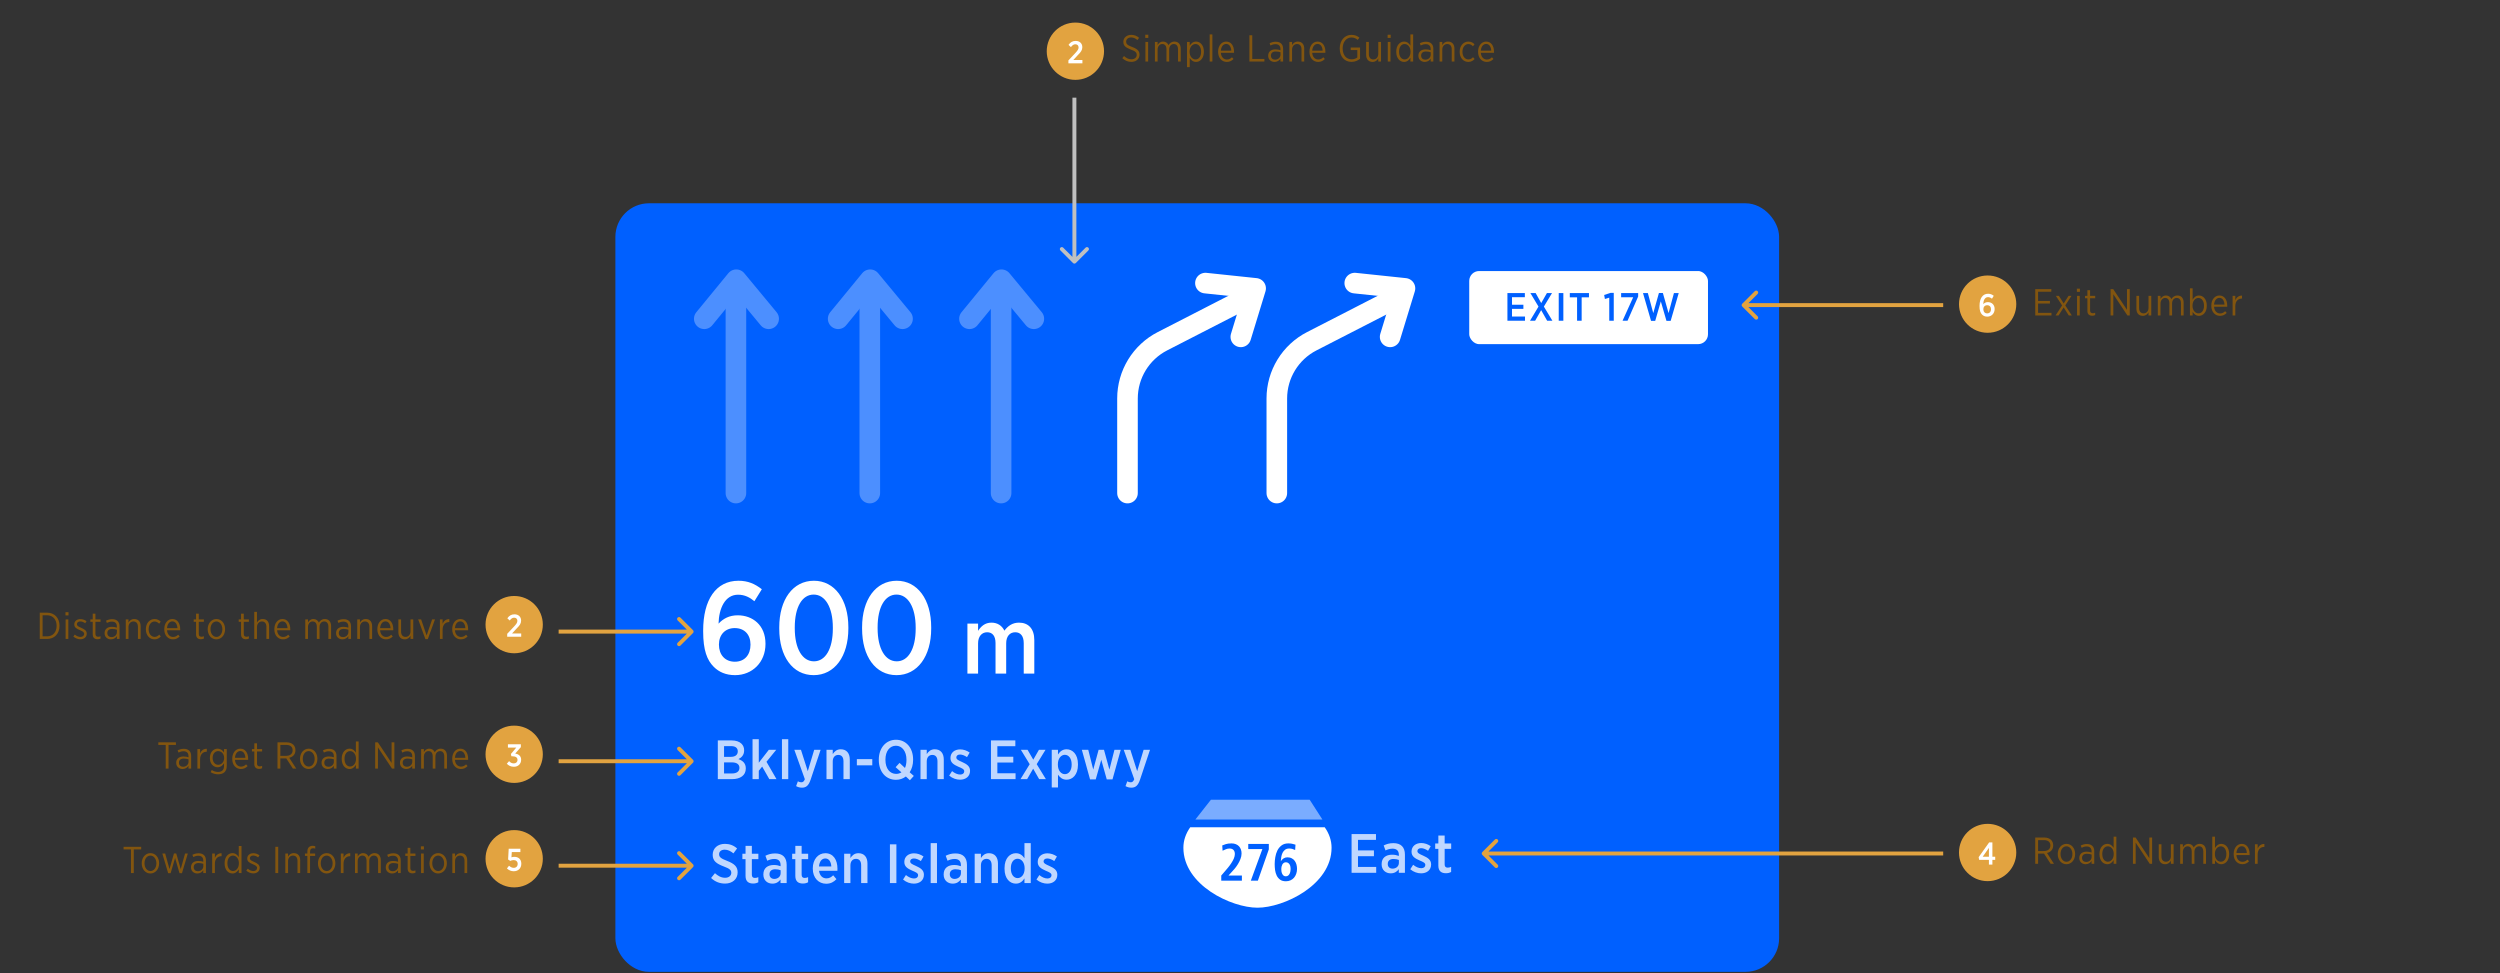 <svg width="971" height="378" viewBox="0 0 971 378" fill="none" xmlns="http://www.w3.org/2000/svg">
<rect x="0" y="0" width="971" height="378" fill="#333333" stroke="none"/>
<rect x="240.167" y="80.106" width="449.688" height="296.211" rx="11.895" fill="#0060FF" stroke="#0060FF" stroke-width="2.302"/>
<rect x="569.501" y="104.12" width="95.031" height="30.695" rx="4.988" fill="white" stroke="#0060FF" stroke-width="2.302"/>
<path d="M585.483 124.573H592.313V122.946H587.263V119.969H591.683V118.357H587.263V115.441H592.251V113.83H585.483V124.573ZM600.821 113.83L598.611 117.713L596.447 113.83H594.405L597.552 119.079L594.252 124.573H596.247L598.58 120.46L600.913 124.573H602.954L599.639 119.079L602.801 113.83H600.821ZM605.41 124.573H607.205V113.83H605.41V124.573ZM612.536 124.573H614.316V115.487H617.155V113.83H609.712V115.487H612.536V124.573ZM625.034 124.573H626.783V113.753H625.54L623.054 114.566L623.345 116.132L625.034 115.61V124.573ZM630.2 124.573H632.134L636.262 115.165V113.83H629.648V115.457H634.329L630.2 124.573ZM641.271 124.634H642.882L645.062 117.053L647.256 124.634H648.883L652.014 113.83H650.157L648.07 121.626L645.86 113.799H644.325L642.13 121.626L640.028 113.83H638.14L641.271 124.634Z" fill="#0060FF"/>
<path d="M285.515 262.227C281.92 262.227 279.236 261.012 277.21 258.986C274.628 256.404 273.109 252.555 273.109 245.263V244.908C273.109 232.957 278.071 225.564 286.832 225.564C290.529 225.564 293.213 226.779 295.897 228.856L293.01 233.514C291.238 232.046 289.263 230.982 286.68 230.982C281.616 230.982 279.236 236.249 279.084 242.225C280.907 240.25 283.287 238.984 286.528 238.984C292.301 238.984 297.314 242.782 297.314 250.023V250.124C297.314 257.265 292.149 262.227 285.515 262.227ZM285.414 257.011C289.263 257.011 291.491 254.277 291.491 250.428V250.327C291.491 246.478 289.161 243.946 285.363 243.946C281.667 243.946 279.236 246.529 279.236 250.327V250.378C279.236 254.277 281.565 257.011 285.414 257.011ZM316.031 262.227C307.827 262.227 302.662 254.935 302.662 244.199V243.642C302.662 232.907 307.929 225.564 316.132 225.564C324.184 225.564 329.501 232.856 329.501 243.592V244.149C329.501 254.885 324.184 262.227 316.031 262.227ZM316.132 256.859C320.589 256.859 323.475 252.049 323.475 244.149V243.744C323.475 235.844 320.487 230.932 316.031 230.932C311.575 230.932 308.688 235.743 308.688 243.642V244.048C308.688 251.947 311.625 256.859 316.132 256.859ZM348.205 262.227C340.002 262.227 334.836 254.935 334.836 244.199V243.642C334.836 232.907 340.103 225.564 348.307 225.564C356.358 225.564 361.676 232.856 361.676 243.592V244.149C361.676 254.885 356.358 262.227 348.205 262.227ZM348.307 256.859C352.763 256.859 355.65 252.049 355.65 244.149V243.744C355.65 235.844 352.662 230.932 348.205 230.932C343.749 230.932 340.863 235.743 340.863 243.642V244.048C340.863 251.947 343.8 256.859 348.307 256.859ZM375.744 261.62V242.2H379.885V245.022C381.021 243.3 382.523 241.834 385.088 241.834C387.469 241.834 389.191 243.043 390.107 244.948C391.426 243.19 393.148 241.834 395.787 241.834C399.414 241.834 401.722 244.179 401.722 248.576V261.62H397.619V249.822C397.619 247.037 396.373 245.571 394.321 245.571C392.269 245.571 390.803 247.074 390.803 249.858V261.62H386.663V249.785C386.663 247 385.454 245.571 383.402 245.571C381.314 245.571 379.885 247.22 379.885 249.858V261.62H375.744Z" fill="white"/>
<path d="M437.917 191.509L437.917 154.774C437.917 145.401 443.16 136.815 451.499 132.534L483.688 116.008" stroke="white" stroke-width="8" stroke-linecap="round"/>
<path d="M468.187 109.954L487.688 112.008L481.932 130.837" stroke="white" stroke-width="8" stroke-linecap="round" stroke-linejoin="round"/>
<path d="M495.917 191.509L495.917 154.774C495.917 145.401 501.16 136.815 509.499 132.534L541.688 116.008" stroke="white" stroke-width="8" stroke-linecap="round"/>
<path d="M526.187 109.954L545.688 112.008L539.932 130.837" stroke="white" stroke-width="8" stroke-linecap="round" stroke-linejoin="round"/>
<path d="M337.831 191.51L337.831 115.01" stroke="#4C8FFF" stroke-width="8" stroke-linecap="round"/>
<path d="M325.541 123.808L337.978 108.649L350.541 123.808" stroke="#4C8FFF" stroke-width="8" stroke-linecap="round" stroke-linejoin="round"/>
<path d="M388.831 191.51L388.831 115.01" stroke="#4C8FFF" stroke-width="8" stroke-linecap="round"/>
<path d="M376.541 123.808L388.978 108.649L401.541 123.808" stroke="#4C8FFF" stroke-width="8" stroke-linecap="round" stroke-linejoin="round"/>
<path d="M285.831 191.51L285.831 115.01" stroke="#4C8FFF" stroke-width="8" stroke-linecap="round"/>
<path d="M273.541 123.808L285.978 108.649L298.541 123.808" stroke="#4C8FFF" stroke-width="8" stroke-linecap="round" stroke-linejoin="round"/>
<path opacity="0.75" d="M278.795 302.62V287.579H284.167C285.821 287.579 287.175 288.03 288.013 288.868C288.679 289.534 289.023 290.394 289.023 291.404V291.468C289.023 293.316 287.948 294.261 286.809 294.841C288.464 295.422 289.667 296.431 289.667 298.43V298.516C289.667 301.159 287.519 302.62 284.317 302.62H278.795ZM286.552 291.855V291.812C286.552 290.523 285.628 289.792 283.995 289.792H281.223V293.96H283.844C285.477 293.96 286.552 293.251 286.552 291.855ZM287.196 298.258V298.215C287.196 296.904 286.186 296.109 284.274 296.109H281.223V300.407H284.381C286.1 300.407 287.196 299.633 287.196 298.258ZM292.287 302.62V287.106H294.715V296.238L298.604 291.232H301.483L297.702 295.873L301.591 302.62H298.798L296.026 297.742L294.715 299.354V302.62H292.287ZM303.71 302.62V287.106H306.16V302.62H303.71ZM313.74 299.526L316.233 291.232H318.725L314.857 302.792C314.084 305.091 313.139 305.929 311.484 305.929C310.689 305.929 309.916 305.735 309.206 305.327L309.894 303.458C310.302 303.715 310.753 303.844 311.226 303.844C311.849 303.844 312.236 303.565 312.601 302.641L308.519 291.232H311.097L313.74 299.526ZM321.01 302.62V291.232H323.438V292.886C324.104 291.876 325.007 291.017 326.554 291.017C328.767 291.017 330.056 292.521 330.056 294.992V302.62H327.606V295.701C327.606 294.068 326.876 293.208 325.587 293.208C324.319 293.208 323.438 294.154 323.438 295.722V302.62H321.01ZM332.802 297.248V294.841H338.797V297.248H332.802ZM354.928 301.373L353.402 303.049L351.834 301.588C350.738 302.426 349.449 302.878 347.988 302.878C344.034 302.878 341.327 299.697 341.327 295.228V295.013C341.327 290.523 344.099 287.321 348.009 287.321C351.941 287.321 354.649 290.501 354.649 294.97V295.185C354.649 297.055 354.154 298.666 353.316 299.955L354.928 301.373ZM348.052 300.578C348.804 300.578 349.492 300.385 350.115 299.977L347.859 297.979L349.384 296.303L351.49 298.279C351.855 297.441 352.07 296.431 352.07 295.207V295.013C352.07 291.812 350.351 289.642 347.988 289.642C345.603 289.642 343.905 291.726 343.905 294.992V295.185C343.905 298.516 345.646 300.578 348.052 300.578ZM357.518 302.62V291.232H359.946V292.886C360.612 291.876 361.514 291.017 363.061 291.017C365.275 291.017 366.564 292.521 366.564 294.992V302.62H364.114V295.701C364.114 294.068 363.384 293.208 362.095 293.208C360.827 293.208 359.946 294.154 359.946 295.722V302.62H357.518ZM372.877 302.835C371.502 302.835 369.954 302.34 368.665 301.245L369.783 299.504C370.814 300.342 371.91 300.836 372.941 300.836C373.951 300.836 374.51 300.299 374.51 299.59V299.547C374.51 298.752 373.629 298.387 372.254 297.807C370.578 297.055 369.159 296.303 369.159 294.433V294.39C369.159 292.327 370.792 291.06 372.92 291.06C374.209 291.06 375.52 291.511 376.615 292.285L375.584 294.068C374.725 293.488 373.758 293.058 372.877 293.058C371.953 293.058 371.437 293.552 371.437 294.175V294.218C371.437 294.97 372.318 295.357 373.672 295.959C375.434 296.754 376.766 297.57 376.766 299.354V299.397C376.766 301.61 375.047 302.835 372.877 302.835ZM384.883 302.62V287.579H394.359V289.835H387.375V293.918H393.564V296.174H387.375V300.342H394.445V302.62H384.883ZM399.112 291.232L401.325 295.056L403.517 291.232H406.074L402.657 296.797L406.224 302.62H403.603L401.282 298.559L398.94 302.62H396.362L399.928 296.818L396.512 291.232H399.112ZM408.495 305.864V291.232H410.923V293.058C411.632 291.941 412.664 291.017 414.254 291.017C416.531 291.017 418.68 292.908 418.68 296.775V297.055C418.68 300.922 416.574 302.835 414.254 302.835C412.599 302.835 411.632 301.889 410.923 300.901V305.864H408.495ZM413.587 300.686C415.07 300.686 416.23 299.332 416.23 297.033V296.84C416.23 294.562 415.049 293.165 413.587 293.165C412.126 293.165 410.88 294.584 410.88 296.818V297.033C410.88 299.268 412.126 300.686 413.587 300.686ZM423.371 302.706L420.191 291.232H422.684L424.617 298.902L426.702 291.21H428.786L430.891 298.924L432.847 291.232H435.296L432.095 302.706H429.86L427.733 295.099L425.584 302.706H423.371ZM441.678 299.526L444.17 291.232H446.663L442.795 302.792C442.022 305.091 441.076 305.929 439.422 305.929C438.627 305.929 437.853 305.735 437.144 305.327L437.832 303.458C438.24 303.715 438.691 303.844 439.164 303.844C439.787 303.844 440.174 303.565 440.539 302.641L436.457 291.232H439.035L441.678 299.526Z" fill="white"/>
<path opacity="0.75" d="M281.622 343.182C284.437 343.182 286.5 341.485 286.5 338.842V338.799C286.5 336.607 285.21 335.447 282.417 334.373C279.86 333.406 279.301 332.804 279.301 331.773V331.751C279.301 330.741 280.118 330.011 281.493 330.011C282.696 330.011 283.835 330.591 284.867 331.451L286.285 329.538C284.909 328.313 283.341 327.755 281.558 327.755C278.743 327.755 276.809 329.495 276.809 331.966V332.009C276.809 334.416 278.27 335.447 281.128 336.543C283.513 337.402 284.029 338.047 284.029 338.992V339.014C284.029 340.11 283.105 340.926 281.644 340.926C280.032 340.926 278.807 340.153 277.69 339.143L276.186 341.012C277.819 342.559 279.667 343.182 281.622 343.182ZM292.511 343.161C293.349 343.161 293.951 342.989 294.531 342.667V340.69C294.101 340.883 293.671 340.991 293.22 340.991C292.447 340.991 292.017 340.625 292.017 339.744V333.685H294.552V331.601H292.017V328.528H289.567V331.601H288.343V333.685H289.567V340.217C289.567 342.452 290.857 343.161 292.511 343.161ZM299.994 343.204C301.477 343.204 302.487 342.538 303.153 341.592V342.989H305.538V335.92C305.538 334.48 305.151 333.363 304.399 332.611C303.647 331.859 302.53 331.472 301.047 331.472C299.5 331.472 298.383 331.837 297.287 332.374L297.996 334.308C298.748 333.964 299.629 333.621 300.725 333.621C302.272 333.621 303.175 334.394 303.175 335.941V336.435C302.401 336.156 301.627 335.963 300.575 335.963C298.168 335.963 296.492 337.166 296.492 339.594V339.723C296.492 341.936 298.104 343.204 299.994 343.204ZM300.725 341.377C299.629 341.356 298.877 340.711 298.877 339.594V339.53C298.877 338.326 299.694 337.617 301.09 337.617C301.928 337.617 302.616 337.768 303.196 338.004V339.164C303.196 340.453 302.122 341.377 300.725 341.377ZM311.849 343.161C312.687 343.161 313.288 342.989 313.868 342.667V340.69C313.439 340.883 313.009 340.991 312.558 340.991C311.784 340.991 311.354 340.625 311.354 339.744V333.685H313.89V331.601H311.354V328.528H308.905V331.601H307.68V333.685H308.905V340.217C308.905 342.452 310.194 343.161 311.849 343.161ZM320.886 343.247C322.605 343.247 323.851 342.559 324.883 341.463L323.615 339.959C322.863 340.711 322.089 341.163 320.994 341.163C319.511 341.163 318.351 340.131 318.114 338.219H325.248C325.269 337.875 325.269 337.531 325.269 337.381C325.269 333.943 323.636 331.386 320.542 331.386C317.728 331.386 315.686 333.836 315.686 337.252V337.402C315.686 340.991 317.964 343.247 320.886 343.247ZM318.093 336.543C318.265 334.588 319.189 333.427 320.542 333.427C321.982 333.427 322.777 334.716 322.884 336.543H318.093ZM327.875 342.989H330.303V336.092C330.303 334.523 331.184 333.578 332.451 333.578C333.741 333.578 334.471 334.437 334.471 336.07V342.989H336.921V335.361C336.921 332.89 335.631 331.386 333.418 331.386C331.871 331.386 330.969 332.246 330.303 333.255V331.601H327.875V342.989ZM345.647 342.989H348.161V327.948H345.647V342.989ZM354.954 343.204C357.124 343.204 358.843 341.979 358.843 339.766V339.723C358.843 337.94 357.511 337.123 355.749 336.328C354.395 335.726 353.514 335.34 353.514 334.588V334.545C353.514 333.921 354.03 333.427 354.954 333.427C355.835 333.427 356.802 333.857 357.661 334.437L358.693 332.654C357.597 331.88 356.286 331.429 354.997 331.429C352.87 331.429 351.237 332.697 351.237 334.759V334.802C351.237 336.672 352.655 337.424 354.331 338.176C355.706 338.756 356.587 339.121 356.587 339.916V339.959C356.587 340.668 356.028 341.206 355.019 341.206C353.987 341.206 352.891 340.711 351.86 339.873L350.743 341.614C352.032 342.71 353.579 343.204 354.954 343.204ZM361.474 342.989H363.924V327.475H361.474V342.989ZM370.021 343.204C371.504 343.204 372.514 342.538 373.18 341.592V342.989H375.565V335.92C375.565 334.48 375.178 333.363 374.426 332.611C373.674 331.859 372.557 331.472 371.074 331.472C369.527 331.472 368.41 331.837 367.314 332.374L368.023 334.308C368.775 333.964 369.656 333.621 370.752 333.621C372.299 333.621 373.202 334.394 373.202 335.941V336.435C372.428 336.156 371.654 335.963 370.602 335.963C368.195 335.963 366.519 337.166 366.519 339.594V339.723C366.519 341.936 368.131 343.204 370.021 343.204ZM370.752 341.377C369.656 341.356 368.904 340.711 368.904 339.594V339.53C368.904 338.326 369.721 337.617 371.117 337.617C371.955 337.617 372.643 337.768 373.223 338.004V339.164C373.223 340.453 372.149 341.377 370.752 341.377ZM378.564 342.989H380.992V336.092C380.992 334.523 381.873 333.578 383.141 333.578C384.43 333.578 385.161 334.437 385.161 336.07V342.989H387.61V335.361C387.61 332.89 386.321 331.386 384.108 331.386C382.561 331.386 381.658 332.246 380.992 333.255V331.601H378.564V342.989ZM394.568 343.204C396.201 343.204 397.21 342.258 397.898 341.163V342.989H400.347V327.475H397.898V333.341C397.232 332.331 396.222 331.386 394.568 331.386C392.268 331.386 390.163 333.32 390.163 337.145V337.445C390.163 341.313 392.268 343.204 394.568 343.204ZM395.234 341.055C393.773 341.055 392.612 339.658 392.612 337.381V337.187C392.612 334.888 393.751 333.535 395.234 333.535C396.716 333.535 397.962 334.953 397.962 337.187V337.402C397.962 339.637 396.716 341.055 395.234 341.055ZM406.771 343.204C408.941 343.204 410.66 341.979 410.66 339.766V339.723C410.66 337.94 409.328 337.123 407.566 336.328C406.212 335.726 405.331 335.34 405.331 334.588V334.545C405.331 333.921 405.847 333.427 406.771 333.427C407.652 333.427 408.619 333.857 409.478 334.437L410.509 332.654C409.414 331.88 408.103 331.429 406.814 331.429C404.686 331.429 403.053 332.697 403.053 334.759V334.802C403.053 336.672 404.472 337.424 406.148 338.176C407.523 338.756 408.404 339.121 408.404 339.916V339.959C408.404 340.668 407.845 341.206 406.835 341.206C405.804 341.206 404.708 340.711 403.677 339.873L402.559 341.614C403.848 342.71 405.395 343.204 406.771 343.204Z" fill="white"/>
<path opacity="0.75" d="M524.953 338.991H534.515V336.714H527.446V332.545H533.634V330.289H527.446V326.207H534.429V323.951H524.953V338.991ZM540.128 339.206C541.61 339.206 542.62 338.54 543.286 337.595V338.991H545.671V331.922C545.671 330.483 545.284 329.365 544.532 328.613C543.78 327.861 542.663 327.474 541.181 327.474C539.633 327.474 538.516 327.84 537.42 328.377L538.129 330.311C538.881 329.967 539.762 329.623 540.858 329.623C542.405 329.623 543.308 330.397 543.308 331.944V332.438C542.534 332.159 541.761 331.965 540.708 331.965C538.301 331.965 536.625 333.168 536.625 335.596V335.725C536.625 337.938 538.237 339.206 540.128 339.206ZM540.858 337.38C539.762 337.358 539.01 336.714 539.01 335.596V335.532C539.01 334.329 539.827 333.62 541.223 333.62C542.061 333.62 542.749 333.77 543.329 334.006V335.167C543.329 336.456 542.255 337.38 540.858 337.38ZM551.958 339.206C554.128 339.206 555.847 337.981 555.847 335.768V335.725C555.847 333.942 554.515 333.125 552.753 332.33C551.399 331.729 550.518 331.342 550.518 330.59V330.547C550.518 329.924 551.034 329.43 551.958 329.43C552.839 329.43 553.806 329.859 554.665 330.44L555.696 328.656C554.601 327.883 553.29 327.431 552.001 327.431C549.874 327.431 548.241 328.699 548.241 330.762V330.805C548.241 332.674 549.659 333.426 551.335 334.178C552.71 334.758 553.591 335.124 553.591 335.919V335.962C553.591 336.671 553.032 337.208 552.022 337.208C550.991 337.208 549.895 336.714 548.864 335.876L547.746 337.616C549.036 338.712 550.583 339.206 551.958 339.206ZM561.598 339.163C562.436 339.163 563.038 338.991 563.618 338.669V336.692C563.188 336.886 562.758 336.993 562.307 336.993C561.534 336.993 561.104 336.628 561.104 335.747V329.688H563.639V327.603H561.104V324.531H558.654V327.603H557.43V329.688H558.654V336.22C558.654 338.454 559.944 339.163 561.598 339.163Z" fill="white"/>
<path fill-rule="evenodd" clip-rule="evenodd" d="M462.285 321.308C460.579 323.725 459.627 326.417 459.627 329.256C459.627 343.782 478.264 352.552 488.404 352.552C498.545 352.552 517.181 343.782 517.181 329.256C517.181 326.417 516.229 323.725 514.524 321.308H462.285Z" fill="white"/>
<path d="M470.316 310.62L464.286 318.294H513.618L508.685 310.62H470.316Z" fill="white" fill-opacity="0.48"/>
<path d="M474.336 342.049V340.061L475.64 338.543C476.053 338.058 476.495 337.538 476.965 336.983C477.435 336.412 477.863 335.828 478.248 335.23C478.647 334.631 478.974 334.032 479.231 333.434C479.487 332.821 479.616 332.244 479.616 331.702C479.616 331.018 479.438 330.491 479.081 330.12C478.725 329.75 478.219 329.565 477.563 329.565C477.079 329.565 476.623 329.65 476.195 329.821C475.768 329.978 475.319 330.177 474.849 330.42L474.72 328.368C475.091 328.211 475.561 328.04 476.131 327.854C476.701 327.669 477.435 327.577 478.333 327.577C478.96 327.577 479.516 327.676 480 327.876C480.485 328.075 480.891 328.346 481.219 328.688C481.547 329.03 481.796 329.443 481.967 329.928C482.138 330.398 482.224 330.911 482.224 331.467C482.224 332.194 482.081 332.914 481.796 333.626C481.525 334.339 481.198 335.002 480.813 335.614C480.442 336.227 480.057 336.776 479.658 337.26C479.259 337.731 478.939 338.094 478.696 338.351L477.136 340.061H482.352V342.049H474.336ZM485.822 342.049L490.311 329.778H484.817V327.79H492.812V329.885L488.558 342.049H485.822ZM497.993 339.355C498.121 339.64 498.299 339.883 498.527 340.082C498.755 340.267 499.047 340.36 499.404 340.36C499.76 340.36 500.059 340.267 500.301 340.082C500.544 339.897 500.736 339.662 500.879 339.377C501.021 339.092 501.121 338.785 501.178 338.458C501.249 338.116 501.285 337.802 501.285 337.517C501.285 337.218 501.256 336.918 501.199 336.619C501.142 336.306 501.043 336.028 500.9 335.785C500.758 335.529 500.565 335.322 500.323 335.165C500.095 334.994 499.803 334.909 499.446 334.909C499.104 334.909 498.819 334.994 498.591 335.165C498.363 335.336 498.178 335.55 498.035 335.807C497.907 336.063 497.807 336.348 497.736 336.662C497.679 336.961 497.651 337.246 497.651 337.517C497.651 337.802 497.672 338.108 497.715 338.436C497.772 338.764 497.864 339.07 497.993 339.355ZM503.038 330.142C502.653 329.957 502.275 329.814 501.905 329.714C501.534 329.615 501.142 329.565 500.729 329.565C500.073 329.565 499.539 329.721 499.126 330.035C498.712 330.348 498.385 330.748 498.142 331.232C497.914 331.717 497.75 332.251 497.651 332.835C497.551 333.42 497.487 333.983 497.458 334.524C497.729 334.068 498.085 333.698 498.527 333.413C498.983 333.127 499.482 332.985 500.024 332.985C500.679 332.985 501.242 333.113 501.712 333.37C502.197 333.612 502.589 333.947 502.888 334.374C503.187 334.788 503.408 335.265 503.551 335.807C503.693 336.348 503.765 336.904 503.765 337.474C503.765 338.173 503.658 338.814 503.444 339.398C503.244 339.982 502.959 340.488 502.589 340.916C502.218 341.343 501.762 341.678 501.221 341.921C500.693 342.163 500.102 342.284 499.446 342.284C498.52 342.284 497.772 342.077 497.202 341.664C496.632 341.251 496.19 340.724 495.876 340.082C495.563 339.427 495.349 338.707 495.235 337.923C495.135 337.125 495.085 336.355 495.085 335.614C495.085 334.774 495.164 333.883 495.321 332.942C495.477 331.987 495.748 331.118 496.133 330.334C496.532 329.536 497.074 328.881 497.758 328.368C498.442 327.84 499.318 327.577 500.387 327.577C500.872 327.577 501.342 327.619 501.798 327.705C502.254 327.79 502.71 327.911 503.166 328.068L503.038 330.142Z" fill="#0060FF"/>
<circle cx="417.678" cy="19.893" r="11.127" fill="#E2A340"/>
<path d="M414.967 24.603H420.406V23.314H416.858L418.589 21.447C419.829 20.207 420.37 19.495 420.37 18.329V18.304C420.37 16.831 419.301 15.885 417.791 15.885C416.551 15.885 415.716 16.438 415.016 17.432L415.949 18.292C416.527 17.555 416.981 17.199 417.668 17.199C418.393 17.199 418.921 17.641 418.921 18.427C418.921 19.114 418.54 19.642 417.595 20.662L414.967 23.461V24.603Z" fill="white"/>
<path d="M416.752 102.162C417.051 102.462 417.537 102.462 417.837 102.162L422.72 97.279C423.02 96.979 423.02 96.493 422.72 96.193C422.421 95.894 421.935 95.894 421.635 96.193L417.294 100.534L412.953 96.193C412.654 95.894 412.168 95.894 411.868 96.193C411.568 96.493 411.568 96.979 411.868 97.279L416.752 102.162ZM416.527 37.927L416.527 101.62L418.062 101.62L418.062 37.927L416.527 37.927Z" fill="#C0C0C0"/>
<path opacity="0.75" d="M439.438 24.037C438.111 24.037 436.988 23.585 435.895 22.593L436.58 21.762C437.455 22.564 438.286 23.031 439.453 23.031C440.677 23.031 441.508 22.302 441.508 21.325V21.296C441.508 20.465 441.086 19.911 439.234 19.255C437.12 18.467 436.303 17.694 436.303 16.265V16.236C436.303 14.705 437.572 13.539 439.365 13.539C440.531 13.539 441.508 13.889 442.427 14.691L441.771 15.551C441.013 14.88 440.196 14.545 439.321 14.545C438.155 14.545 437.397 15.259 437.397 16.134V16.163C437.397 17.053 437.849 17.563 439.773 18.263C441.858 19.036 442.587 19.867 442.587 21.223V21.252C442.587 22.885 441.261 24.037 439.438 24.037ZM444.821 14.735V13.495H446.002V14.735H444.821ZM444.879 23.891V16.295H445.929V23.891H444.879ZM448.564 23.891V16.295H449.614V17.505C450.037 16.776 450.649 16.149 451.743 16.149C452.749 16.149 453.478 16.703 453.842 17.534C454.309 16.79 454.994 16.149 456.175 16.149C457.648 16.149 458.595 17.169 458.595 18.934V23.891H457.546V19.211C457.546 17.811 456.948 17.097 455.898 17.097C454.907 17.097 454.105 17.898 454.105 19.255V23.891H453.055V19.196C453.055 17.811 452.457 17.097 451.407 17.097C450.401 17.097 449.614 17.986 449.614 19.269V23.891H448.564ZM461.036 26.078V16.295H462.086V17.767C462.597 16.892 463.355 16.149 464.565 16.149C466.096 16.149 467.583 17.49 467.583 20.013V20.159C467.583 22.681 466.096 24.051 464.565 24.051C463.355 24.051 462.553 23.293 462.086 22.477V26.078H461.036ZM464.346 23.089C465.556 23.089 466.504 22.025 466.504 20.159V20.042C466.504 18.219 465.513 17.097 464.346 17.097C463.136 17.097 462.043 18.248 462.043 20.027V20.159C462.043 21.952 463.136 23.089 464.346 23.089ZM469.837 23.891V13.364H470.887V23.891H469.837ZM476.482 24.051C474.616 24.051 473.114 22.564 473.114 20.159V20.071C473.114 17.738 474.47 16.149 476.263 16.149C478.173 16.149 479.296 17.782 479.296 20.071V20.508H474.178C474.295 22.185 475.316 23.118 476.526 23.118C477.357 23.118 477.969 22.768 478.494 22.244L479.092 22.914C478.407 23.614 477.634 24.051 476.482 24.051ZM474.178 19.692H478.232C478.159 18.234 477.488 17.067 476.249 17.067C475.111 17.067 474.295 18.117 474.178 19.692ZM485.271 23.891V13.685H486.379V22.885H491.089V23.891H485.271ZM495.023 24.051C493.74 24.051 492.559 23.191 492.559 21.689V21.631C492.559 20.056 493.697 19.182 495.373 19.182C496.19 19.182 496.758 19.313 497.327 19.502V19.036C497.327 17.811 496.627 17.155 495.402 17.155C494.63 17.155 493.974 17.388 493.449 17.665L493.113 16.79C493.828 16.455 494.571 16.207 495.505 16.207C496.423 16.207 497.138 16.455 497.633 16.951C498.114 17.403 498.362 18.088 498.362 19.007V23.891H497.327V22.783C496.875 23.483 496.131 24.051 495.023 24.051ZM495.242 23.177C496.394 23.177 497.342 22.36 497.342 21.267V20.29C496.86 20.129 496.248 19.998 495.505 19.998C494.28 19.998 493.624 20.61 493.624 21.587V21.646C493.624 22.593 494.309 23.177 495.242 23.177ZM500.786 23.891V16.295H501.836V17.534C502.259 16.776 502.929 16.149 504.081 16.149C505.641 16.149 506.56 17.199 506.56 18.905V23.891H505.51V19.211C505.51 17.855 504.869 17.097 503.761 17.097C502.652 17.097 501.836 17.986 501.836 19.269V23.891H500.786ZM511.961 24.051C510.095 24.051 508.593 22.564 508.593 20.159V20.071C508.593 17.738 509.949 16.149 511.742 16.149C513.652 16.149 514.775 17.782 514.775 20.071V20.508H509.657C509.774 22.185 510.794 23.118 512.005 23.118C512.836 23.118 513.448 22.768 513.973 22.244L514.571 22.914C513.886 23.614 513.113 24.051 511.961 24.051ZM509.657 19.692H513.711C513.638 18.234 512.967 17.067 511.728 17.067C510.59 17.067 509.774 18.117 509.657 19.692ZM524.92 24.037C522.15 24.037 520.356 21.923 520.356 18.846V18.744C520.356 15.77 522.237 13.539 524.891 13.539C526.232 13.539 527.121 13.918 527.996 14.633L527.326 15.507C526.699 14.939 525.984 14.56 524.876 14.56C522.937 14.56 521.493 16.324 521.493 18.73V18.817C521.493 21.383 522.879 23.045 524.978 23.045C525.853 23.045 526.655 22.725 527.18 22.316V19.444H524.614V18.453H528.244V22.841C527.428 23.483 526.305 24.037 524.92 24.037ZM533.089 24.051C531.529 24.051 530.611 22.987 530.611 21.281V16.295H531.66V20.975C531.66 22.331 532.302 23.089 533.41 23.089C534.504 23.089 535.32 22.244 535.32 20.917V16.295H536.384V23.891H535.32V22.666C534.912 23.41 534.241 24.051 533.089 24.051ZM538.957 14.735V13.495H540.138V14.735H538.957ZM539.015 23.891V16.295H540.065V23.891H539.015ZM545.339 24.051C543.779 24.051 542.306 22.71 542.306 20.173V20.027C542.306 17.505 543.779 16.149 545.339 16.149C546.564 16.149 547.293 16.878 547.803 17.709V13.364H548.868V23.891H547.803V22.433C547.293 23.293 546.549 24.051 545.339 24.051ZM545.558 23.089C546.753 23.089 547.847 21.952 547.847 20.159V20.013C547.847 18.219 546.753 17.097 545.558 17.097C544.348 17.097 543.4 18.161 543.4 20.027V20.144C543.4 22.01 544.377 23.089 545.558 23.089ZM553.367 24.051C552.084 24.051 550.903 23.191 550.903 21.689V21.631C550.903 20.056 552.04 19.182 553.717 19.182C554.534 19.182 555.102 19.313 555.671 19.502V19.036C555.671 17.811 554.971 17.155 553.746 17.155C552.974 17.155 552.317 17.388 551.793 17.665L551.457 16.79C552.172 16.455 552.915 16.207 553.848 16.207C554.767 16.207 555.481 16.455 555.977 16.951C556.458 17.403 556.706 18.088 556.706 19.007V23.891H555.671V22.783C555.219 23.483 554.475 24.051 553.367 24.051ZM553.586 23.177C554.738 23.177 555.685 22.36 555.685 21.267V20.29C555.204 20.129 554.592 19.998 553.848 19.998C552.624 19.998 551.967 20.61 551.967 21.587V21.646C551.967 22.593 552.653 23.177 553.586 23.177ZM559.13 23.891V16.295H560.18V17.534C560.603 16.776 561.273 16.149 562.425 16.149C563.985 16.149 564.904 17.199 564.904 18.905V23.891H563.854V19.211C563.854 17.855 563.213 17.097 562.104 17.097C560.996 17.097 560.18 17.986 560.18 19.269V23.891H559.13ZM570.29 24.051C568.38 24.051 566.937 22.462 566.937 20.173V20.056C566.937 17.782 568.424 16.149 570.319 16.149C571.413 16.149 572.113 16.601 572.711 17.184L572.098 17.971C571.632 17.519 571.107 17.111 570.305 17.111C569.036 17.111 568.016 18.307 568.016 20.071V20.144C568.016 21.952 569.065 23.089 570.348 23.089C571.092 23.075 571.661 22.725 572.127 22.214L572.74 22.914C572.171 23.556 571.413 24.051 570.29 24.051ZM577.452 24.051C575.585 24.051 574.084 22.564 574.084 20.159V20.071C574.084 17.738 575.44 16.149 577.233 16.149C579.143 16.149 580.266 17.782 580.266 20.071V20.508H575.148C575.265 22.185 576.285 23.118 577.496 23.118C578.327 23.118 578.939 22.768 579.464 22.244L580.062 22.914C579.376 23.614 578.604 24.051 577.452 24.051ZM575.148 19.692H579.201C579.129 18.234 578.458 17.067 577.218 17.067C576.081 17.067 575.265 18.117 575.148 19.692Z" fill="#9C6003"/>
<circle cx="199.707" cy="292.961" r="11.127" fill="#E2A340"/>
<path d="M199.599 297.818C201.232 297.818 202.411 296.713 202.411 295.104V295.068C202.411 293.557 201.318 292.87 200.115 292.673L202.3 290.193V289.076H197.278V290.365H200.52L198.433 292.845L198.617 293.742H199.046C200.262 293.742 200.999 294.22 200.999 295.117V295.141C200.999 295.976 200.385 296.504 199.587 296.504C198.752 296.504 198.212 296.148 197.733 295.62L196.849 296.627C197.487 297.327 198.371 297.818 199.599 297.818Z" fill="white"/>
<path d="M269.17 296.211C269.469 295.911 269.469 295.425 269.17 295.126L264.286 290.242C263.986 289.942 263.5 289.942 263.201 290.242C262.901 290.542 262.901 291.028 263.201 291.327L267.542 295.668L263.201 300.009C262.901 300.309 262.901 300.795 263.201 301.094C263.5 301.394 263.986 301.394 264.286 301.094L269.17 296.211ZM216.972 296.436H268.627V294.901H216.972V296.436Z" fill="#E2A340"/>
<path opacity="0.75" d="M64.365 298.524V289.339H61.493V288.318H68.331V289.339H65.459V298.524H64.365ZM70.906 298.685C69.622 298.685 68.441 297.824 68.441 296.323V296.264C68.441 294.69 69.579 293.815 71.255 293.815C72.072 293.815 72.641 293.946 73.209 294.136V293.669C73.209 292.444 72.509 291.788 71.285 291.788C70.512 291.788 69.856 292.022 69.331 292.299L68.996 291.424C69.71 291.088 70.454 290.841 71.387 290.841C72.305 290.841 73.02 291.088 73.515 291.584C73.996 292.036 74.244 292.721 74.244 293.64V298.524H73.209V297.416C72.757 298.116 72.014 298.685 70.906 298.685ZM71.124 297.81C72.276 297.81 73.224 296.993 73.224 295.9V294.923C72.743 294.763 72.13 294.631 71.387 294.631C70.162 294.631 69.506 295.244 69.506 296.221V296.279C69.506 297.227 70.191 297.81 71.124 297.81ZM76.668 298.524V290.928H77.718V292.605C78.17 291.54 79.089 290.768 80.328 290.826V291.963H80.255C78.855 291.963 77.718 292.955 77.718 294.908V298.524H76.668ZM84.707 300.741C83.701 300.741 82.739 300.464 81.82 299.924L82.243 299.064C82.957 299.545 83.818 299.822 84.693 299.822C86.136 299.822 87.011 299.064 87.011 297.547V296.439C86.486 297.3 85.713 297.999 84.503 297.999C82.943 297.999 81.514 296.716 81.514 294.413V294.354C81.514 292.08 82.987 290.782 84.503 290.782C85.699 290.782 86.515 291.482 87.011 292.284V290.928H88.075V297.518C88.075 298.568 87.769 299.312 87.23 299.88C86.632 300.449 85.801 300.741 84.707 300.741ZM84.736 297.052C85.932 297.052 87.055 296.046 87.055 294.413V294.369C87.055 292.736 85.932 291.73 84.736 291.73C83.555 291.73 82.593 292.707 82.593 294.369V294.398C82.593 296.046 83.57 297.052 84.736 297.052ZM93.566 298.685C91.7 298.685 90.198 297.198 90.198 294.792V294.704C90.198 292.371 91.554 290.782 93.347 290.782C95.258 290.782 96.38 292.415 96.38 294.704V295.142H91.263C91.379 296.818 92.4 297.752 93.61 297.752C94.441 297.752 95.053 297.402 95.578 296.877L96.176 297.547C95.491 298.247 94.718 298.685 93.566 298.685ZM91.263 294.325H95.316C95.243 292.867 94.572 291.701 93.333 291.701C92.196 291.701 91.379 292.751 91.263 294.325ZM100.668 298.641C99.589 298.641 98.772 298.116 98.772 296.76V291.861H97.854V290.928H98.772V288.712H99.822V290.928H101.805V291.861H99.822V296.585C99.822 297.402 100.259 297.664 100.916 297.664C101.222 297.664 101.513 297.606 101.805 297.475V298.379C101.47 298.539 101.12 298.641 100.668 298.641ZM107.779 298.524V288.318H111.279C112.43 288.318 113.364 288.668 113.947 289.266C114.457 289.776 114.749 290.505 114.749 291.365V291.395C114.749 293.013 113.743 293.99 112.343 294.325L115.055 298.524H113.757L111.191 294.559H108.887V298.524H107.779ZM108.887 293.567H111.075C112.751 293.567 113.655 292.736 113.655 291.438V291.409C113.655 290.068 112.751 289.324 111.191 289.324H108.887V293.567ZM119.89 298.685C117.951 298.685 116.522 296.993 116.522 294.777V294.69C116.522 292.474 117.966 290.782 119.905 290.782C121.844 290.782 123.273 292.459 123.273 294.675V294.763C123.273 296.979 121.83 298.685 119.89 298.685ZM119.905 297.737C121.232 297.737 122.209 296.454 122.209 294.777V294.704C122.209 292.998 121.173 291.73 119.89 291.73C118.549 291.73 117.601 293.013 117.601 294.69V294.763C117.601 296.454 118.607 297.737 119.905 297.737ZM127.356 298.685C126.073 298.685 124.892 297.824 124.892 296.323V296.264C124.892 294.69 126.029 293.815 127.706 293.815C128.522 293.815 129.091 293.946 129.659 294.136V293.669C129.659 292.444 128.959 291.788 127.735 291.788C126.962 291.788 126.306 292.022 125.781 292.299L125.446 291.424C126.16 291.088 126.904 290.841 127.837 290.841C128.755 290.841 129.47 291.088 129.965 291.584C130.447 292.036 130.694 292.721 130.694 293.64V298.524H129.659V297.416C129.207 298.116 128.464 298.685 127.356 298.685ZM127.574 297.81C128.726 297.81 129.674 296.993 129.674 295.9V294.923C129.193 294.763 128.58 294.631 127.837 294.631C126.612 294.631 125.956 295.244 125.956 296.221V296.279C125.956 297.227 126.641 297.81 127.574 297.81ZM135.757 298.685C134.197 298.685 132.725 297.343 132.725 294.806V294.661C132.725 292.138 134.197 290.782 135.757 290.782C136.982 290.782 137.711 291.511 138.222 292.342V287.997H139.286V298.524H138.222V297.066C137.711 297.927 136.968 298.685 135.757 298.685ZM135.976 297.722C137.172 297.722 138.265 296.585 138.265 294.792V294.646C138.265 292.853 137.172 291.73 135.976 291.73C134.766 291.73 133.818 292.794 133.818 294.661V294.777C133.818 296.643 134.795 297.722 135.976 297.722ZM145.722 298.524V288.318H146.757L152.093 296.337V288.318H153.172V298.524H152.254L146.786 290.286V298.524H145.722ZM157.809 298.685C156.526 298.685 155.345 297.824 155.345 296.323V296.264C155.345 294.69 156.482 293.815 158.159 293.815C158.975 293.815 159.544 293.946 160.113 294.136V293.669C160.113 292.444 159.413 291.788 158.188 291.788C157.415 291.788 156.759 292.022 156.234 292.299L155.899 291.424C156.613 291.088 157.357 290.841 158.29 290.841C159.209 290.841 159.923 291.088 160.419 291.584C160.9 292.036 161.148 292.721 161.148 293.64V298.524H160.113V297.416C159.661 298.116 158.917 298.685 157.809 298.685ZM158.028 297.81C159.18 297.81 160.127 296.993 160.127 295.9V294.923C159.646 294.763 159.034 294.631 158.29 294.631C157.065 294.631 156.409 295.244 156.409 296.221V296.279C156.409 297.227 157.095 297.81 158.028 297.81ZM163.572 298.524V290.928H164.622V292.138C165.044 291.409 165.657 290.782 166.75 290.782C167.756 290.782 168.485 291.336 168.85 292.167C169.316 291.424 170.002 290.782 171.183 290.782C172.655 290.782 173.603 291.803 173.603 293.567V298.524H172.553V293.844C172.553 292.444 171.955 291.73 170.906 291.73C169.914 291.73 169.112 292.532 169.112 293.888V298.524H168.063V293.829C168.063 292.444 167.465 291.73 166.415 291.73C165.409 291.73 164.622 292.619 164.622 293.902V298.524H163.572ZM179.004 298.685C177.138 298.685 175.636 297.198 175.636 294.792V294.704C175.636 292.371 176.992 290.782 178.785 290.782C180.695 290.782 181.818 292.415 181.818 294.704V295.142H176.7C176.817 296.818 177.837 297.752 179.048 297.752C179.879 297.752 180.491 297.402 181.016 296.877L181.614 297.547C180.928 298.247 180.156 298.685 179.004 298.685ZM176.7 294.325H180.754C180.681 292.867 180.01 291.701 178.771 291.701C177.633 291.701 176.817 292.751 176.7 294.325Z" fill="#9C6003"/>
<circle cx="199.707" cy="242.605" r="11.127" fill="#E2A340"/>
<path d="M196.996 247.315V246.173L199.624 243.374C200.569 242.355 200.95 241.827 200.95 241.139C200.95 240.353 200.422 239.911 199.697 239.911C199.01 239.911 198.556 240.267 197.979 241.004L197.045 240.145C197.745 239.15 198.58 238.598 199.82 238.598C201.33 238.598 202.399 239.543 202.399 241.016V241.041C202.399 242.207 201.858 242.92 200.618 244.16L198.887 246.026H202.435V247.315H196.996Z" fill="white"/>
<path d="M269.17 245.855C269.469 245.556 269.469 245.07 269.17 244.77L264.286 239.886C263.986 239.587 263.5 239.587 263.201 239.886C262.901 240.186 262.901 240.672 263.201 240.972L267.542 245.313L263.201 249.654C262.901 249.953 262.901 250.439 263.201 250.739C263.5 251.039 263.986 251.039 264.286 250.739L269.17 245.855ZM216.972 246.08H268.627V244.545H216.972V246.08Z" fill="#E2A340"/>
<path opacity="0.75" d="M15.439 248.169V237.963H18.311C21.169 237.963 23.108 240.018 23.108 243.007V243.109C23.108 246.098 21.169 248.169 18.311 248.169H15.439ZM18.297 238.969H16.547V247.163H18.297C20.527 247.163 21.986 245.53 21.986 243.124V243.022C21.986 240.602 20.527 238.969 18.297 238.969ZM25.431 239.012V237.773H26.612V239.012H25.431ZM25.489 248.169V240.572H26.539V248.169H25.489ZM31.23 248.3C30.297 248.3 29.305 247.936 28.489 247.236L29.043 246.463C29.772 247.075 30.516 247.381 31.259 247.381C32.09 247.381 32.688 246.9 32.688 246.2V246.171C32.688 245.515 32.061 245.18 31.011 244.728C29.801 244.218 28.854 243.736 28.854 242.555V242.526C28.854 241.272 29.845 240.456 31.216 240.456C32.09 240.456 32.965 240.791 33.607 241.272L33.096 242.074C32.513 241.651 31.872 241.36 31.186 241.36C30.384 241.36 29.874 241.797 29.874 242.424V242.453C29.874 243.095 30.516 243.401 31.566 243.853C32.819 244.436 33.694 244.917 33.694 246.098V246.113C33.694 247.484 32.601 248.3 31.23 248.3ZM37.911 248.285C36.833 248.285 36.016 247.761 36.016 246.405V241.506H35.097V240.572H36.016V238.356H37.066V240.572H39.049V241.506H37.066V246.23C37.066 247.046 37.503 247.309 38.159 247.309C38.465 247.309 38.757 247.25 39.049 247.119V248.023C38.713 248.183 38.363 248.285 37.911 248.285ZM43.087 248.329C41.804 248.329 40.623 247.469 40.623 245.967V245.909C40.623 244.334 41.76 243.459 43.437 243.459C44.254 243.459 44.822 243.591 45.391 243.78V243.314C45.391 242.089 44.691 241.433 43.466 241.433C42.693 241.433 42.037 241.666 41.512 241.943L41.177 241.068C41.891 240.733 42.635 240.485 43.568 240.485C44.487 240.485 45.201 240.733 45.697 241.229C46.178 241.681 46.426 242.366 46.426 243.284V248.169H45.391V247.061C44.939 247.761 44.195 248.329 43.087 248.329ZM43.306 247.454C44.458 247.454 45.405 246.638 45.405 245.544V244.567C44.924 244.407 44.312 244.276 43.568 244.276C42.343 244.276 41.687 244.888 41.687 245.865V245.923C41.687 246.871 42.373 247.454 43.306 247.454ZM48.85 248.169V240.572H49.9V241.812C50.322 241.054 50.993 240.427 52.145 240.427C53.705 240.427 54.624 241.476 54.624 243.182V248.169H53.574V243.489C53.574 242.133 52.932 241.374 51.824 241.374C50.716 241.374 49.9 242.264 49.9 243.547V248.169H48.85ZM60.01 248.329C58.1 248.329 56.657 246.74 56.657 244.451V244.334C56.657 242.06 58.144 240.427 60.039 240.427C61.133 240.427 61.833 240.879 62.43 241.462L61.818 242.249C61.351 241.797 60.827 241.389 60.025 241.389C58.756 241.389 57.736 242.585 57.736 244.349V244.422C57.736 246.23 58.785 247.367 60.068 247.367C60.812 247.352 61.38 247.002 61.847 246.492L62.459 247.192C61.891 247.833 61.133 248.329 60.01 248.329ZM67.172 248.329C65.305 248.329 63.803 246.842 63.803 244.436V244.349C63.803 242.016 65.159 240.427 66.953 240.427C68.863 240.427 69.986 242.06 69.986 244.349V244.786H64.868C64.984 246.463 66.005 247.396 67.215 247.396C68.046 247.396 68.659 247.046 69.184 246.521L69.781 247.192C69.096 247.892 68.323 248.329 67.172 248.329ZM64.868 243.97H68.921C68.848 242.512 68.178 241.345 66.938 241.345C65.801 241.345 64.984 242.395 64.868 243.97ZM78.046 248.285C76.967 248.285 76.15 247.761 76.15 246.405V241.506H75.231V240.572H76.15V238.356H77.2V240.572H79.183V241.506H77.2V246.23C77.2 247.046 77.637 247.309 78.293 247.309C78.6 247.309 78.891 247.25 79.183 247.119V248.023C78.847 248.183 78.498 248.285 78.046 248.285ZM84.042 248.329C82.103 248.329 80.674 246.638 80.674 244.422V244.334C80.674 242.118 82.118 240.427 84.057 240.427C85.996 240.427 87.425 242.103 87.425 244.32V244.407C87.425 246.623 85.981 248.329 84.042 248.329ZM84.057 247.381C85.383 247.381 86.36 246.098 86.36 244.422V244.349C86.36 242.643 85.325 241.374 84.042 241.374C82.701 241.374 81.753 242.657 81.753 244.334V244.407C81.753 246.098 82.759 247.381 84.057 247.381ZM95.528 248.285C94.449 248.285 93.633 247.761 93.633 246.405V241.506H92.714V240.572H93.633V238.356H94.683V240.572H96.666V241.506H94.683V246.23C94.683 247.046 95.12 247.309 95.776 247.309C96.082 247.309 96.374 247.25 96.666 247.119V248.023C96.33 248.183 95.98 248.285 95.528 248.285ZM98.75 248.169V237.642H99.8V241.812C100.223 241.054 100.893 240.427 102.045 240.427C103.605 240.427 104.524 241.476 104.524 243.182V248.169H103.474V243.489C103.474 242.133 102.833 241.374 101.725 241.374C100.616 241.374 99.8 242.264 99.8 243.547V248.169H98.75ZM109.925 248.329C108.059 248.329 106.557 246.842 106.557 244.436V244.349C106.557 242.016 107.913 240.427 109.706 240.427C111.616 240.427 112.739 242.06 112.739 244.349V244.786H107.621C107.738 246.463 108.758 247.396 109.969 247.396C110.8 247.396 111.412 247.046 111.937 246.521L112.535 247.192C111.85 247.892 111.077 248.329 109.925 248.329ZM107.621 243.97H111.675C111.602 242.512 110.931 241.345 109.692 241.345C108.554 241.345 107.738 242.395 107.621 243.97ZM118.568 248.169V240.572H119.618V241.783C120.041 241.054 120.653 240.427 121.747 240.427C122.753 240.427 123.482 240.981 123.846 241.812C124.313 241.068 124.998 240.427 126.179 240.427C127.652 240.427 128.599 241.447 128.599 243.212V248.169H127.55V243.489C127.55 242.089 126.952 241.374 125.902 241.374C124.911 241.374 124.109 242.176 124.109 243.532V248.169H123.059V243.474C123.059 242.089 122.461 241.374 121.411 241.374C120.405 241.374 119.618 242.264 119.618 243.547V248.169H118.568ZM132.994 248.329C131.711 248.329 130.53 247.469 130.53 245.967V245.909C130.53 244.334 131.667 243.459 133.344 243.459C134.161 243.459 134.729 243.591 135.298 243.78V243.314C135.298 242.089 134.598 241.433 133.373 241.433C132.6 241.433 131.944 241.666 131.419 241.943L131.084 241.068C131.799 240.733 132.542 240.485 133.475 240.485C134.394 240.485 135.108 240.733 135.604 241.229C136.085 241.681 136.333 242.366 136.333 243.284V248.169H135.298V247.061C134.846 247.761 134.102 248.329 132.994 248.329ZM133.213 247.454C134.365 247.454 135.312 246.638 135.312 245.544V244.567C134.831 244.407 134.219 244.276 133.475 244.276C132.251 244.276 131.594 244.888 131.594 245.865V245.923C131.594 246.871 132.28 247.454 133.213 247.454ZM138.757 248.169V240.572H139.807V241.812C140.23 241.054 140.9 240.427 142.052 240.427C143.612 240.427 144.531 241.476 144.531 243.182V248.169H143.481V243.489C143.481 242.133 142.839 241.374 141.731 241.374C140.623 241.374 139.807 242.264 139.807 243.547V248.169H138.757ZM149.932 248.329C148.065 248.329 146.564 246.842 146.564 244.436V244.349C146.564 242.016 147.92 240.427 149.713 240.427C151.623 240.427 152.746 242.06 152.746 244.349V244.786H147.628C147.745 246.463 148.765 247.396 149.975 247.396C150.806 247.396 151.419 247.046 151.944 246.521L152.542 247.192C151.856 247.892 151.083 248.329 149.932 248.329ZM147.628 243.97H151.681C151.608 242.512 150.938 241.345 149.698 241.345C148.561 241.345 147.745 242.395 147.628 243.97ZM157.207 248.329C155.647 248.329 154.729 247.265 154.729 245.559V240.572H155.779V245.253C155.779 246.609 156.42 247.367 157.528 247.367C158.622 247.367 159.438 246.521 159.438 245.194V240.572H160.503V248.169H159.438V246.944C159.03 247.688 158.359 248.329 157.207 248.329ZM165.218 248.227L162.419 240.572H163.571L165.699 246.827L167.843 240.572H168.951L166.166 248.227H165.218ZM170.862 248.169V240.572H171.912V242.249C172.364 241.185 173.282 240.412 174.522 240.47V241.608H174.449C173.049 241.608 171.912 242.599 171.912 244.553V248.169H170.862ZM179.004 248.329C177.138 248.329 175.636 246.842 175.636 244.436V244.349C175.636 242.016 176.992 240.427 178.785 240.427C180.695 240.427 181.818 242.06 181.818 244.349V244.786H176.7C176.817 246.463 177.837 247.396 179.048 247.396C179.879 247.396 180.491 247.046 181.016 246.521L181.614 247.192C180.928 247.892 180.156 248.329 179.004 248.329ZM176.7 243.97H180.754C180.681 242.512 180.01 241.345 178.771 241.345C177.633 241.345 176.817 242.395 176.7 243.97Z" fill="#9C6003"/>
<circle cx="199.707" cy="333.537" r="11.127" fill="#E2A340"/>
<path d="M199.545 338.395C198.476 338.395 197.592 337.977 196.893 337.302L197.703 336.246C198.28 336.749 198.845 337.069 199.532 337.069C200.453 337.069 201.067 336.467 201.067 335.534V335.521C201.067 334.588 200.404 334.06 199.483 334.06C198.98 334.06 198.562 334.195 198.182 334.38L197.347 333.827L197.58 329.653H202.123V330.942H198.783L198.648 332.992C198.98 332.857 199.311 332.796 199.79 332.796C201.251 332.796 202.479 333.631 202.479 335.448V335.485C202.479 337.253 201.264 338.395 199.545 338.395Z" fill="white"/>
<path d="M269.17 336.787C269.469 336.488 269.469 336.002 269.17 335.702L264.286 330.819C263.986 330.519 263.5 330.519 263.201 330.819C262.901 331.118 262.901 331.604 263.201 331.904L267.542 336.245L263.201 340.586C262.901 340.886 262.901 341.371 263.201 341.671C263.5 341.971 263.986 341.971 264.286 341.671L269.17 336.787ZM216.972 337.012H268.627V335.477H216.972V337.012Z" fill="#E2A340"/>
<path opacity="0.75" d="M50.869 339.101V329.915H47.997V328.895H54.835V329.915H51.963V339.101H50.869ZM58.416 339.261C56.476 339.261 55.048 337.57 55.048 335.354V335.266C55.048 333.05 56.491 331.359 58.43 331.359C60.369 331.359 61.798 333.036 61.798 335.252V335.339C61.798 337.555 60.355 339.261 58.416 339.261ZM58.43 338.314C59.757 338.314 60.734 337.031 60.734 335.354V335.281C60.734 333.575 59.699 332.307 58.416 332.307C57.074 332.307 56.127 333.59 56.127 335.266V335.339C56.127 337.031 57.133 338.314 58.43 338.314ZM65.32 339.159L63.046 331.505H64.154L65.831 337.541L67.566 331.49H68.455L70.19 337.555L71.882 331.505H72.946L70.671 339.159H69.724L68.003 333.24L66.268 339.159H65.32ZM76.644 339.261C75.361 339.261 74.18 338.401 74.18 336.899V336.841C74.18 335.266 75.318 334.392 76.994 334.392C77.811 334.392 78.379 334.523 78.948 334.712V334.246C78.948 333.021 78.248 332.365 77.023 332.365C76.251 332.365 75.595 332.598 75.07 332.875L74.734 332C75.449 331.665 76.192 331.417 77.126 331.417C78.044 331.417 78.759 331.665 79.254 332.161C79.736 332.613 79.983 333.298 79.983 334.217V339.101H78.948V337.993C78.496 338.693 77.752 339.261 76.644 339.261ZM76.863 338.387C78.015 338.387 78.963 337.57 78.963 336.476V335.5C78.481 335.339 77.869 335.208 77.126 335.208C75.901 335.208 75.245 335.82 75.245 336.797V336.856C75.245 337.803 75.93 338.387 76.863 338.387ZM82.407 339.101V331.505H83.457V333.181C83.909 332.117 84.828 331.344 86.067 331.403V332.54H85.994C84.594 332.54 83.457 333.531 83.457 335.485V339.101H82.407ZM90.271 339.261C88.711 339.261 87.238 337.92 87.238 335.383V335.237C87.238 332.715 88.711 331.359 90.271 331.359C91.496 331.359 92.225 332.088 92.735 332.919V328.574H93.799V339.101H92.735V337.643C92.225 338.503 91.481 339.261 90.271 339.261ZM90.49 338.299C91.685 338.299 92.779 337.162 92.779 335.368V335.223C92.779 333.429 91.685 332.307 90.49 332.307C89.28 332.307 88.332 333.371 88.332 335.237V335.354C88.332 337.22 89.309 338.299 90.49 338.299ZM98.401 339.232C97.468 339.232 96.477 338.868 95.66 338.168L96.214 337.395C96.943 338.007 97.687 338.314 98.43 338.314C99.261 338.314 99.859 337.832 99.859 337.133V337.103C99.859 336.447 99.232 336.112 98.183 335.66C96.972 335.15 96.025 334.669 96.025 333.488V333.458C96.025 332.204 97.016 331.388 98.387 331.388C99.261 331.388 100.136 331.723 100.778 332.204L100.267 333.006C99.684 332.584 99.043 332.292 98.357 332.292C97.555 332.292 97.045 332.729 97.045 333.356V333.385C97.045 334.027 97.687 334.333 98.737 334.785C99.99 335.368 100.865 335.85 100.865 337.031V337.045C100.865 338.416 99.772 339.232 98.401 339.232ZM106.943 339.101V328.895H108.051V339.101H106.943ZM110.824 339.101V331.505H111.874V332.744C112.296 331.986 112.967 331.359 114.119 331.359C115.679 331.359 116.598 332.409 116.598 334.114V339.101H115.548V334.421C115.548 333.065 114.906 332.307 113.798 332.307C112.69 332.307 111.874 333.196 111.874 334.479V339.101H110.824ZM119.375 339.101V332.438H118.442V331.519H119.375V330.819C119.375 330.032 119.564 329.449 119.958 329.055C120.322 328.691 120.804 328.516 121.431 328.516C121.839 328.516 122.145 328.559 122.437 328.661V329.595C122.13 329.493 121.868 329.463 121.576 329.463C120.804 329.463 120.424 329.945 120.424 330.892V331.519H122.407V332.438H120.424V339.101H119.375ZM126.867 339.261C124.928 339.261 123.499 337.57 123.499 335.354V335.266C123.499 333.05 124.943 331.359 126.882 331.359C128.821 331.359 130.25 333.036 130.25 335.252V335.339C130.25 337.555 128.807 339.261 126.867 339.261ZM126.882 338.314C128.209 338.314 129.186 337.031 129.186 335.354V335.281C129.186 333.575 128.15 332.307 126.867 332.307C125.526 332.307 124.578 333.59 124.578 335.266V335.339C124.578 337.031 125.584 338.314 126.882 338.314ZM132.379 339.101V331.505H133.429V333.181C133.881 332.117 134.799 331.344 136.038 331.403V332.54H135.966C134.566 332.54 133.429 333.531 133.429 335.485V339.101H132.379ZM137.874 339.101V331.505H138.924V332.715C139.347 331.986 139.959 331.359 141.053 331.359C142.059 331.359 142.788 331.913 143.152 332.744C143.619 332 144.304 331.359 145.485 331.359C146.958 331.359 147.905 332.379 147.905 334.144V339.101H146.856V334.421C146.856 333.021 146.258 332.307 145.208 332.307C144.217 332.307 143.415 333.108 143.415 334.464V339.101H142.365V334.406C142.365 333.021 141.767 332.307 140.717 332.307C139.711 332.307 138.924 333.196 138.924 334.479V339.101H137.874ZM152.3 339.261C151.017 339.261 149.836 338.401 149.836 336.899V336.841C149.836 335.266 150.973 334.392 152.65 334.392C153.467 334.392 154.035 334.523 154.604 334.712V334.246C154.604 333.021 153.904 332.365 152.679 332.365C151.906 332.365 151.25 332.598 150.725 332.875L150.39 332C151.105 331.665 151.848 331.417 152.781 331.417C153.7 331.417 154.414 331.665 154.91 332.161C155.391 332.613 155.639 333.298 155.639 334.217V339.101H154.604V337.993C154.152 338.693 153.408 339.261 152.3 339.261ZM152.519 338.387C153.671 338.387 154.618 337.57 154.618 336.476V335.5C154.137 335.339 153.525 335.208 152.781 335.208C151.557 335.208 150.9 335.82 150.9 336.797V336.856C150.9 337.803 151.586 338.387 152.519 338.387ZM160.223 339.218C159.144 339.218 158.327 338.693 158.327 337.337V332.438H157.409V331.505H158.327V329.288H159.377V331.505H161.36V332.438H159.377V337.162C159.377 337.978 159.814 338.241 160.47 338.241C160.777 338.241 161.068 338.182 161.36 338.051V338.955C161.024 339.116 160.675 339.218 160.223 339.218ZM163.474 329.945V328.705H164.655V329.945H163.474ZM163.532 339.101V331.505H164.582V339.101H163.532ZM170.177 339.261C168.238 339.261 166.809 337.57 166.809 335.354V335.266C166.809 333.05 168.252 331.359 170.191 331.359C172.13 331.359 173.559 333.036 173.559 335.252V335.339C173.559 337.555 172.116 339.261 170.177 339.261ZM170.191 338.314C171.518 338.314 172.495 337.031 172.495 335.354V335.281C172.495 333.575 171.46 332.307 170.177 332.307C168.835 332.307 167.888 333.59 167.888 335.266V335.339C167.888 337.031 168.894 338.314 170.191 338.314ZM175.688 339.101V331.505H176.738V332.744C177.161 331.986 177.831 331.359 178.983 331.359C180.543 331.359 181.462 332.409 181.462 334.114V339.101H180.412V334.421C180.412 333.065 179.771 332.307 178.662 332.307C177.554 332.307 176.738 333.196 176.738 334.479V339.101H175.688Z" fill="#9C6003"/>
<circle cx="771.999" cy="118.125" r="11.127" fill="#E2A340"/>
<path d="M771.857 122.982C773.466 122.982 774.718 121.779 774.718 120.047V120.023C774.718 118.267 773.503 117.346 772.103 117.346C771.317 117.346 770.74 117.653 770.298 118.132C770.335 116.683 770.912 115.406 772.14 115.406C772.766 115.406 773.245 115.664 773.675 116.02L774.374 114.89C773.724 114.387 773.073 114.092 772.177 114.092C770.053 114.092 768.849 115.885 768.849 118.783V118.869C768.849 120.637 769.218 121.57 769.844 122.196C770.335 122.687 770.986 122.982 771.857 122.982ZM771.833 121.717C770.9 121.717 770.335 121.054 770.335 120.109V120.096C770.335 119.176 770.924 118.549 771.821 118.549C772.741 118.549 773.306 119.163 773.306 120.096V120.121C773.306 121.054 772.766 121.717 771.833 121.717Z" fill="white"/>
<path d="M676.685 117.966C676.385 118.265 676.385 118.751 676.685 119.051L681.568 123.935C681.868 124.234 682.354 124.234 682.654 123.935C682.953 123.635 682.953 123.149 682.654 122.849L678.313 118.508L682.654 114.167C682.953 113.868 682.953 113.382 682.654 113.082C682.354 112.782 681.868 112.782 681.568 113.082L676.685 117.966ZM754.733 117.741L677.227 117.741V119.276L754.733 119.276V117.741Z" fill="#E2A340"/>
<path opacity="0.75" d="M790.49 122.516H796.789V121.509H791.584V117.879H796.191V116.873H791.584V113.315H796.731V112.309H790.49V122.516ZM799.672 114.919H798.506L800.911 118.637L798.389 122.516H799.555L801.524 119.395L803.507 122.516H804.688L802.151 118.623L804.556 114.919H803.419L801.538 117.864L799.672 114.919ZM806.661 113.359H807.842V112.12H806.661V113.359ZM806.72 122.516H807.769V114.919H806.72V122.516ZM812.635 122.632C813.087 122.632 813.437 122.53 813.773 122.37V121.466C813.481 121.597 813.189 121.655 812.883 121.655C812.227 121.655 811.79 121.393 811.79 120.576V115.852H813.773V114.919H811.79V112.703H810.74V114.919H809.821V115.852H810.74V120.751C810.74 122.107 811.556 122.632 812.635 122.632ZM819.747 122.516H820.811V114.278L826.279 122.516H827.198V112.309H826.119V120.328L820.782 112.309H819.747V122.516ZM832.257 122.676C833.409 122.676 834.08 122.034 834.488 121.291V122.516H835.552V114.919H834.488V119.541C834.488 120.868 833.672 121.714 832.578 121.714C831.47 121.714 830.828 120.955 830.828 119.599V114.919H829.779V119.906C829.779 121.612 830.697 122.676 832.257 122.676ZM838.096 122.516H839.145V117.894C839.145 116.61 839.933 115.721 840.939 115.721C841.989 115.721 842.586 116.436 842.586 117.821V122.516H843.636V117.879C843.636 116.523 844.438 115.721 845.43 115.721C846.479 115.721 847.077 116.436 847.077 117.835V122.516H848.127V117.558C848.127 115.794 847.179 114.773 845.707 114.773C844.526 114.773 843.84 115.415 843.374 116.159C843.009 115.327 842.28 114.773 841.274 114.773C840.181 114.773 839.568 115.4 839.145 116.129V114.919H838.096V122.516ZM854.096 122.676C855.627 122.676 857.114 121.305 857.114 118.783V118.637C857.114 116.115 855.627 114.773 854.096 114.773C852.886 114.773 852.128 115.517 851.618 116.392V111.989H850.568V122.516H851.618V121.101C852.084 121.918 852.886 122.676 854.096 122.676ZM853.878 121.714C852.667 121.714 851.574 120.576 851.574 118.783V118.652C851.574 116.873 852.667 115.721 853.878 115.721C855.044 115.721 856.036 116.844 856.036 118.666V118.783C856.036 120.649 855.088 121.714 853.878 121.714ZM862.241 122.676C863.393 122.676 864.166 122.239 864.851 121.539L864.253 120.868C863.728 121.393 863.116 121.743 862.285 121.743C861.075 121.743 860.054 120.81 859.937 119.133H865.055V118.695C865.055 116.406 863.932 114.773 862.022 114.773C860.229 114.773 858.873 116.363 858.873 118.695V118.783C858.873 121.189 860.375 122.676 862.241 122.676ZM859.937 118.316C860.054 116.742 860.87 115.692 862.008 115.692C863.247 115.692 863.918 116.858 863.991 118.316H859.937ZM867.14 122.516H868.19V118.9C868.19 116.946 869.327 115.954 870.727 115.954H870.8V114.817C869.56 114.759 868.642 115.532 868.19 116.596V114.919H867.14V122.516Z" fill="#9C6003"/>
<circle cx="771.996" cy="331.109" r="11.127" fill="#E2A340"/>
<path d="M772.496 335.819V333.965H768.702L768.505 332.921L772.594 327.175H773.846V332.762H774.939V333.965H773.846V335.819H772.496ZM770.077 332.762H772.496V329.311L770.077 332.762Z" fill="white"/>
<path d="M575.727 330.95C575.428 331.25 575.428 331.736 575.727 332.035L580.611 336.919C580.911 337.219 581.397 337.219 581.696 336.919C581.996 336.619 581.996 336.133 581.696 335.834L577.355 331.493L581.696 327.152C581.996 326.852 581.996 326.366 581.696 326.067C581.397 325.767 580.911 325.767 580.611 326.067L575.727 330.95ZM754.733 330.725L576.27 330.725L576.27 332.26L754.733 332.26L754.733 330.725Z" fill="#E2A340"/>
<path opacity="0.75" d="M790.487 335.5V325.294H793.987C795.139 325.294 796.072 325.644 796.655 326.241C797.165 326.752 797.457 327.481 797.457 328.341V328.37C797.457 329.989 796.451 330.966 795.051 331.301L797.763 335.5H796.465L793.899 331.534H791.596V335.5H790.487ZM791.596 330.543H793.783C795.459 330.543 796.363 329.712 796.363 328.414V328.385C796.363 327.043 795.459 326.3 793.899 326.3H791.596V330.543ZM802.599 335.66C800.659 335.66 799.23 333.969 799.23 331.753V331.665C799.23 329.449 800.674 327.758 802.613 327.758C804.552 327.758 805.981 329.435 805.981 331.651V331.738C805.981 333.954 804.538 335.66 802.599 335.66ZM802.613 334.713C803.94 334.713 804.917 333.43 804.917 331.753V331.68C804.917 329.974 803.882 328.706 802.599 328.706C801.257 328.706 800.309 329.989 800.309 331.665V331.738C800.309 333.43 801.315 334.713 802.613 334.713ZM810.064 335.66C808.781 335.66 807.6 334.8 807.6 333.298V333.24C807.6 331.665 808.737 330.791 810.414 330.791C811.23 330.791 811.799 330.922 812.367 331.111V330.645C812.367 329.42 811.668 328.764 810.443 328.764C809.67 328.764 809.014 328.997 808.489 329.274L808.154 328.399C808.868 328.064 809.612 327.816 810.545 327.816C811.463 327.816 812.178 328.064 812.674 328.56C813.155 329.012 813.403 329.697 813.403 330.616V335.5H812.367V334.392C811.915 335.092 811.172 335.66 810.064 335.66ZM810.282 334.786C811.434 334.786 812.382 333.969 812.382 332.876V331.899C811.901 331.738 811.288 331.607 810.545 331.607C809.32 331.607 808.664 332.219 808.664 333.196V333.255C808.664 334.202 809.349 334.786 810.282 334.786ZM818.466 335.66C816.905 335.66 815.433 334.319 815.433 331.782V331.636C815.433 329.114 816.905 327.758 818.466 327.758C819.69 327.758 820.419 328.487 820.93 329.318V324.973H821.994V335.5H820.93V334.042C820.419 334.902 819.676 335.66 818.466 335.66ZM818.684 334.698C819.88 334.698 820.973 333.561 820.973 331.767V331.622C820.973 329.828 819.88 328.706 818.684 328.706C817.474 328.706 816.526 329.77 816.526 331.636V331.753C816.526 333.619 817.503 334.698 818.684 334.698ZM828.43 335.5V325.294H829.465L834.801 333.313V325.294H835.88V335.5H834.962L829.494 327.262V335.5H828.43ZM840.94 335.66C839.38 335.66 838.461 334.596 838.461 332.89V327.904H839.511V332.584C839.511 333.94 840.153 334.698 841.261 334.698C842.354 334.698 843.171 333.852 843.171 332.526V327.904H844.235V335.5H843.171V334.275C842.762 335.019 842.092 335.66 840.94 335.66ZM846.778 335.5V327.904H847.828V329.114C848.251 328.385 848.863 327.758 849.957 327.758C850.963 327.758 851.692 328.312 852.056 329.143C852.523 328.399 853.208 327.758 854.389 327.758C855.862 327.758 856.81 328.778 856.81 330.543V335.5H855.76V330.82C855.76 329.42 855.162 328.706 854.112 328.706C853.121 328.706 852.319 329.507 852.319 330.863V335.5H851.269V330.805C851.269 329.42 850.671 328.706 849.621 328.706C848.615 328.706 847.828 329.595 847.828 330.878V335.5H846.778ZM862.779 335.66C861.569 335.66 860.767 334.902 860.3 334.086V335.5H859.251V324.973H860.3V329.376C860.811 328.501 861.569 327.758 862.779 327.758C864.31 327.758 865.797 329.099 865.797 331.622V331.767C865.797 334.29 864.31 335.66 862.779 335.66ZM862.56 334.698C863.77 334.698 864.718 333.634 864.718 331.767V331.651C864.718 329.828 863.727 328.706 862.56 328.706C861.35 328.706 860.257 329.857 860.257 331.636V331.767C860.257 333.561 861.35 334.698 862.56 334.698ZM870.924 335.66C869.057 335.66 867.556 334.173 867.556 331.767V331.68C867.556 329.347 868.912 327.758 870.705 327.758C872.615 327.758 873.738 329.391 873.738 331.68V332.117H868.62C868.737 333.794 869.757 334.727 870.967 334.727C871.798 334.727 872.411 334.377 872.936 333.852L873.533 334.523C872.848 335.223 872.075 335.66 870.924 335.66ZM868.62 331.301H872.673C872.6 329.843 871.93 328.676 870.69 328.676C869.553 328.676 868.737 329.726 868.62 331.301ZM875.823 335.5V327.904H876.873V329.58C877.325 328.516 878.243 327.743 879.482 327.802V328.939H879.41C878.01 328.939 876.873 329.93 876.873 331.884V335.5H875.823Z" fill="#9C6003"/>
</svg>
